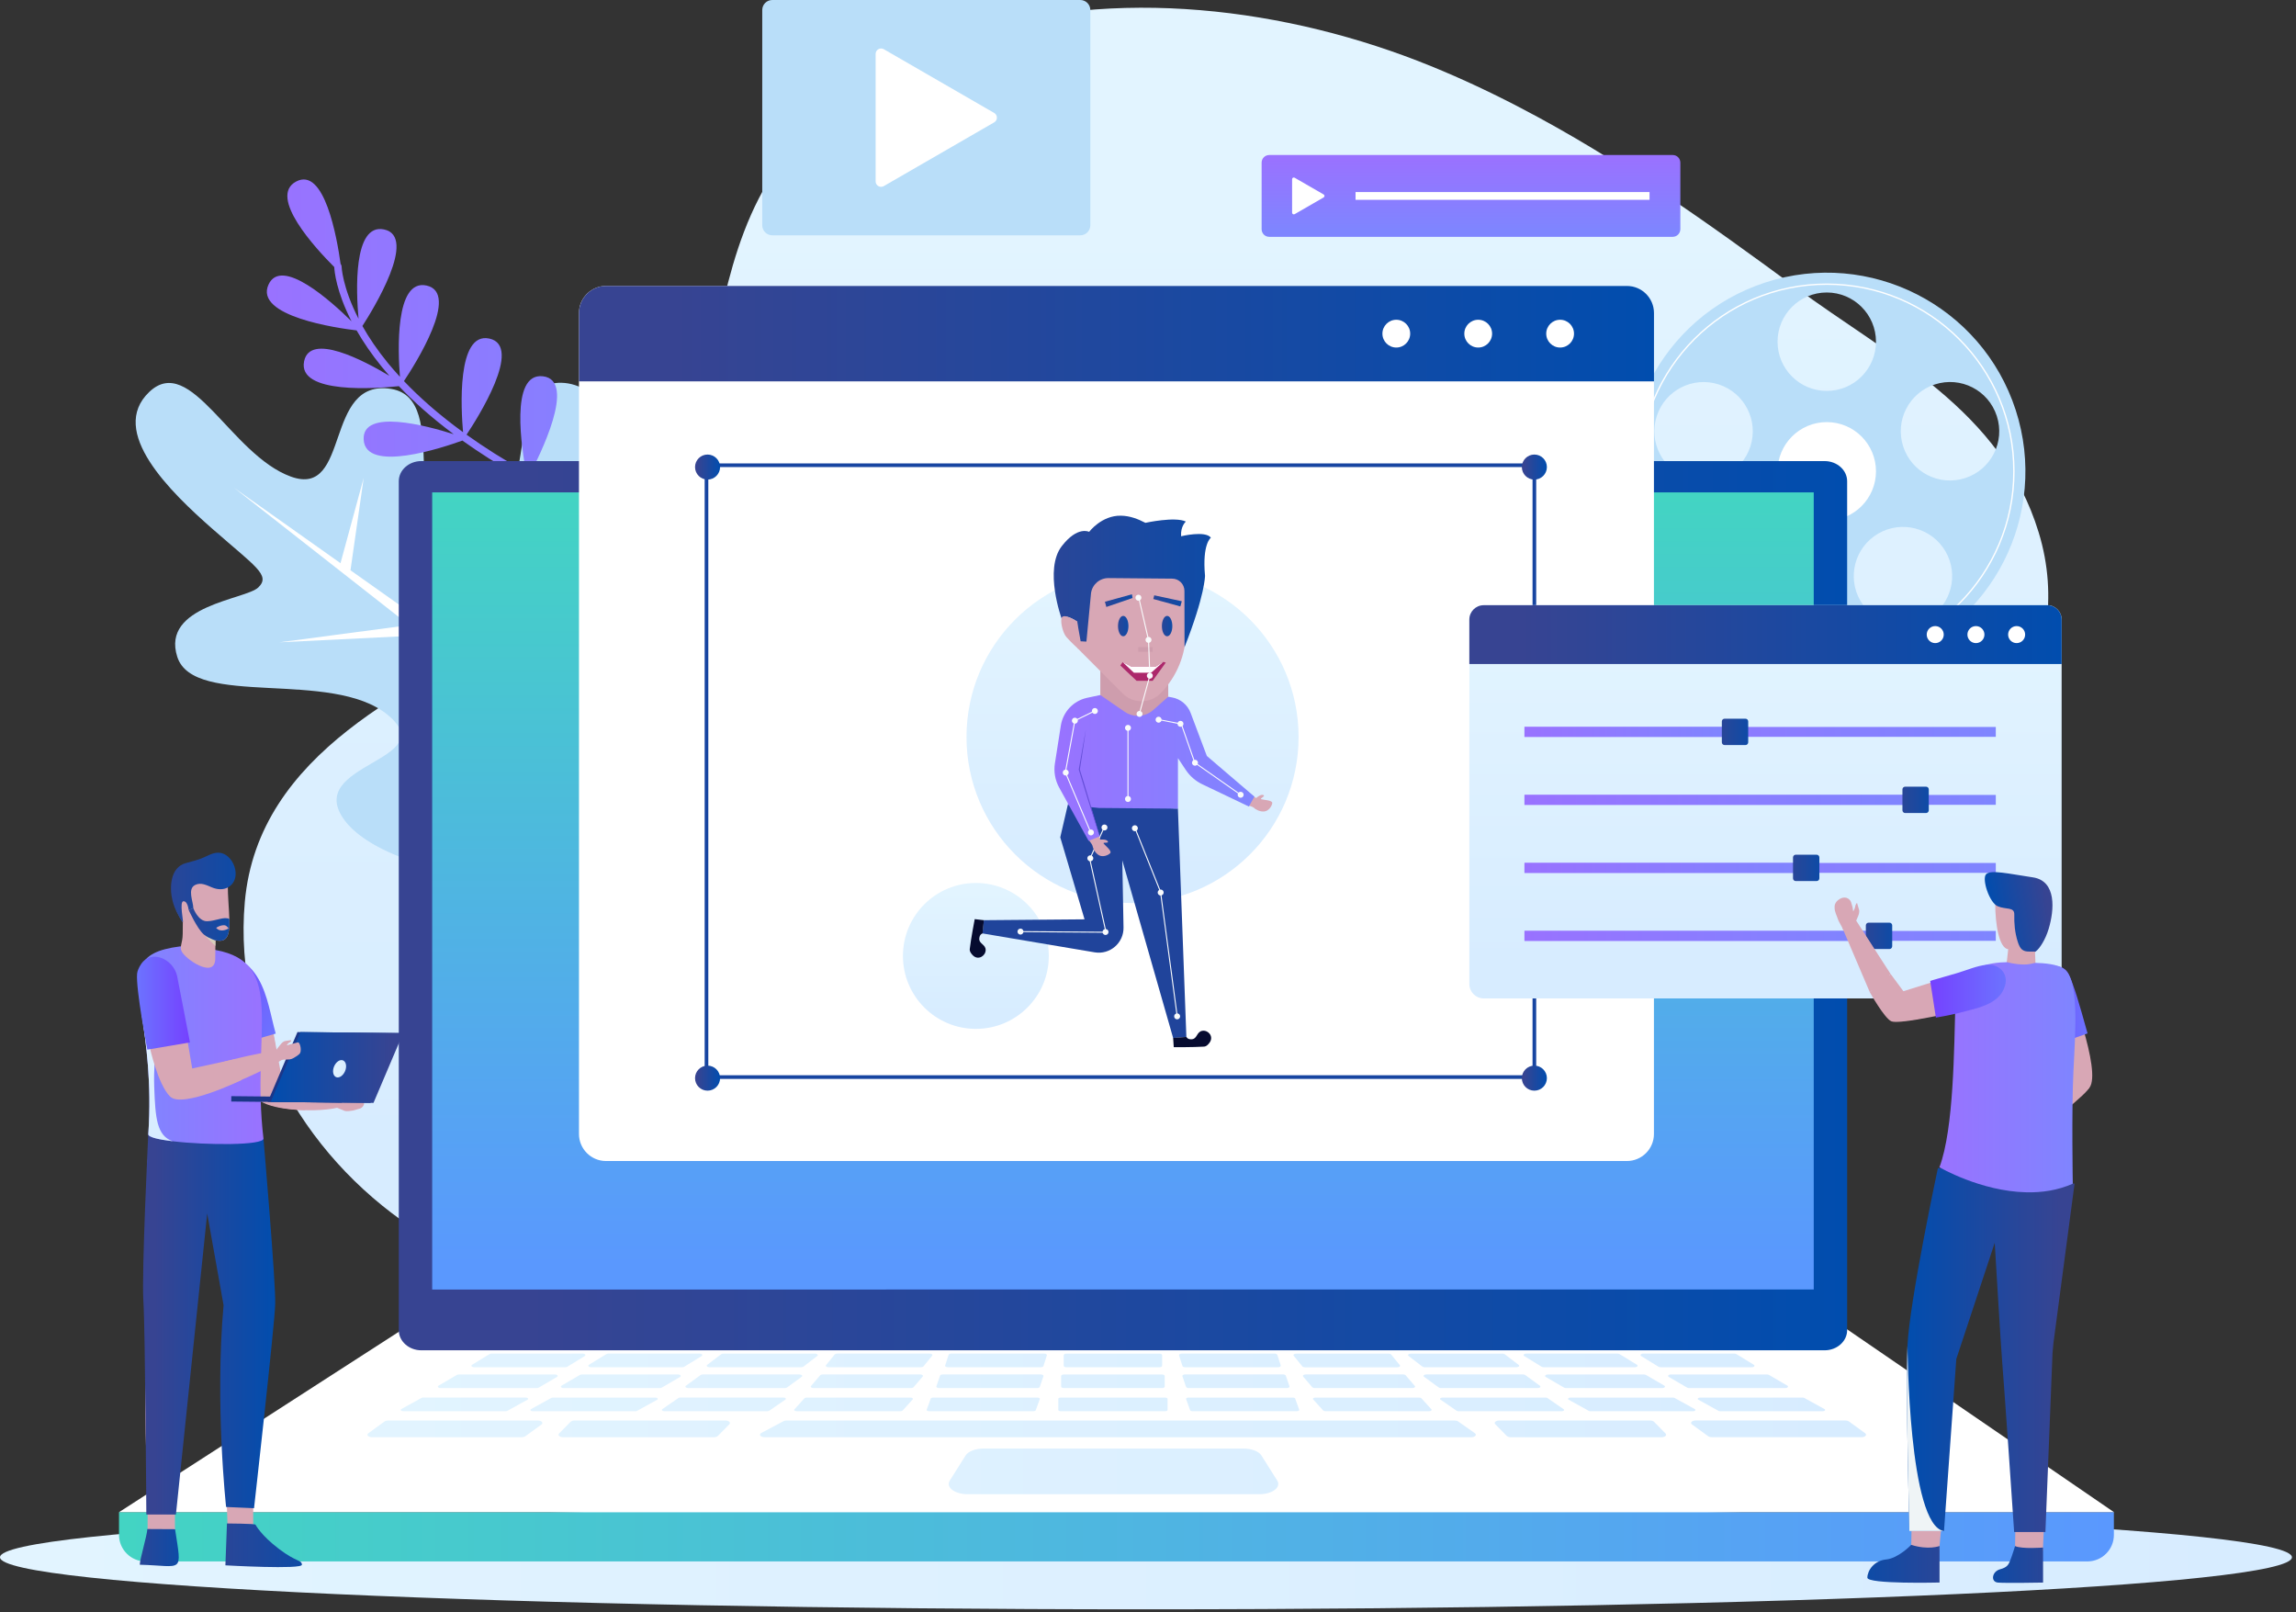 <svg width="453" height="318" viewBox="0 0 453 318" fill="none" xmlns="http://www.w3.org/2000/svg">
<rect x="0" y="0" width="453" height="318" fill="#333333" stroke="none"/>
<path d="M373.15 169.66C348.89 189.01 319.88 201.58 291.49 213.53C257.14 228 221.3 238.76 184.9 246.64C179.45 247.82 173.86 249.04 168.19 250.19C140.49 255.77 110.86 259.31 85.74 244.93C84.98 244.49 84.21 244.03 83.46 243.57C61.08 229.64 45.93 204.68 48.3 177.94C50.92 148.42 81.27 135.46 104.07 123.04C118.65 115.08 130.7 102.59 136.05 86.7C142.22 68.4 142.13 49.3 153.47 32.85C162.21 20.15 175.94 11.49 190.43 6.78C219.9 -2.77 254.04 1.51 282.34 13.05C288.43 15.53 294.35 18.32 300.16 21.36C319.25 31.33 336.94 43.93 354.26 56.7C372.95 70.48 394.85 80.86 402.23 105.03C410.08 130.65 392.15 154.49 373.15 169.66Z" fill="url(#paint0_linear_6_670)"/>
<path d="M397.69 80.87C391 60.29 368.9 49.03 348.32 55.72C327.74 62.4 316.48 84.51 323.17 105.09C329.86 125.67 351.96 136.93 372.54 130.24C393.11 123.55 404.37 101.45 397.69 80.87ZM360.42 57.7C365.78 57.7 370.13 62.05 370.13 67.41C370.13 72.77 365.78 77.12 360.42 77.12C355.06 77.12 350.71 72.77 350.71 67.41C350.71 62.05 355.06 57.7 360.42 57.7ZM326.88 82.08C328.53 76.98 334.01 74.19 339.11 75.84C344.21 77.5 347 82.97 345.35 88.08C343.69 93.18 338.22 95.97 333.11 94.31C328.01 92.65 325.22 87.18 326.88 82.08ZM353.25 119.36C350.1 123.7 344.03 124.66 339.69 121.51C335.35 118.36 334.39 112.29 337.54 107.95C340.69 103.61 346.76 102.65 351.1 105.8C355.44 108.95 356.41 115.02 353.25 119.36ZM381.16 121.51C376.82 124.66 370.75 123.7 367.6 119.36C364.45 115.02 365.41 108.95 369.75 105.8C374.09 102.65 380.16 103.61 383.31 107.95C386.46 112.29 385.49 118.36 381.16 121.51ZM387.73 94.31C382.63 95.97 377.15 93.18 375.5 88.08C373.84 82.98 376.63 77.5 381.74 75.84C386.84 74.18 392.32 76.97 393.97 82.08C395.63 87.18 392.84 92.65 387.73 94.31Z" fill="#B9DEF9"/>
<path d="M360.42 105.7C367.445 105.7 373.14 100.005 373.14 92.98C373.14 85.955 367.445 80.26 360.42 80.26C353.395 80.26 347.7 85.955 347.7 92.98C347.7 100.005 353.395 105.7 360.42 105.7Z" fill="#B9DEF9"/>
<path d="M360.42 102.69C365.783 102.69 370.13 98.343 370.13 92.98C370.13 87.617 365.783 83.27 360.42 83.27C355.057 83.27 350.71 87.617 350.71 92.98C350.71 98.343 355.057 102.69 360.42 102.69Z" fill="white"/>
<path d="M360.42 129.9C380.81 129.9 397.34 113.37 397.34 92.98C397.34 72.59 380.81 56.06 360.42 56.06C340.03 56.06 323.5 72.59 323.5 92.98C323.5 113.37 340.03 129.9 360.42 129.9Z" stroke="white" stroke-width="0.268" stroke-miterlimit="10"/>
<path d="M34.98 129.59C38.26 139.77 65.47 131.91 76.51 141.04C87.54 150.17 59.59 150.56 68.02 161.87C72.87 168.37 89.05 174.26 105.47 172.12C124.88 169.6 138.6 151.68 136.76 132.19C134.87 112.15 125.66 75.87 110.76 75.51C98 75.2 108.68 103.98 90.74 104.73C77.7 105.28 89.37 78.75 77.21 76.73C63.77 74.5 69.28 98.32 57.41 94.03C45.54 89.74 37.63 69.53 29.45 77.32C21.27 85.11 33.59 97.03 42 104.41C50.41 111.79 53.45 113.47 50.97 115.88C48.51 118.29 31.7 119.41 34.98 129.59Z" fill="#B9DEF9"/>
<path d="M79.82 158.1L112.83 148.49L83.24 125.29L83.25 125.33L55.14 126.71L80.73 123.32L46.18 96.23L67.18 111.1L71.76 94.26L69.15 112.5L101.19 135.19L112.51 99.89L103.06 136.52L124.09 151.42L121.31 155.15L114.99 150.19L79.82 158.1Z" fill="white"/>
<path d="M69.36 63.39C66.33 57.48 65.98 53.45 65.95 52.68C62.25 48.99 52.86 38.81 58.41 35.82C64.01 32.8 66.49 46.92 67.2 52.06C67.31 52.18 67.38 52.34 67.39 52.52C67.39 52.58 67.54 56.66 70.74 62.88C70.26 57.56 69.64 44.01 75.75 45.26C82.52 46.64 73.52 61.19 71.5 64.31C72.76 66.55 74.41 69.02 76.57 71.66C77.28 72.52 78.06 73.42 78.91 74.34C78.51 69.4 77.88 54.95 84.16 56.33C90.82 57.8 81.92 71.84 79.7 75.18C82.67 78.3 86.48 81.71 91.36 85.26C90.97 80.83 90.06 65.38 96.55 66.79C103.29 68.26 94.14 82.62 92.05 85.75C95.44 88.18 99.34 90.66 103.81 93.16C102.98 88.84 100.49 73.47 107.11 74.23C113.97 75.02 106.29 90.25 104.53 93.56C108.06 95.5 111.94 97.45 116.2 99.38C115.24 95.49 111.71 79.61 118.49 80.05C125.49 80.5 118.24 96.6 116.8 99.65C120.67 101.38 124.83 103.09 129.35 104.77C128.37 100.81 124.89 85.04 131.65 85.48C138.6 85.93 131.5 101.8 129.99 105C132.93 106.08 136 107.15 139.22 108.19C139.56 108.3 139.76 108.64 139.71 108.98C139.7 109.02 139.7 109.06 139.68 109.1C139.56 109.48 139.15 109.69 138.77 109.56C135.54 108.51 132.47 107.44 129.53 106.36C127.45 108.73 115.62 121.75 112.02 115.68C108.57 109.86 124.63 106.76 128.75 106.07C124.16 104.36 119.93 102.62 116 100.85C113.03 104.16 102.34 115.37 98.96 109.65C95.76 104.25 109.37 101.19 114.63 100.23C110.78 98.46 107.24 96.68 104 94.89C100.63 96.73 85.93 104.3 84.64 97.57C83.47 91.47 96.97 93.11 102.38 93.99C98.17 91.61 94.48 89.23 91.23 86.91C87.5 88.26 72.02 93.47 71.75 86.66C71.51 80.58 84.11 83.94 89.52 85.66C85.06 82.33 81.51 79.13 78.7 76.18C74.5 76.62 58.66 77.87 60 71.27C61.16 65.56 71.69 71.06 76.83 74.14C76.31 73.55 75.82 72.97 75.36 72.41C73.25 69.82 71.63 67.4 70.36 65.18C66.65 64.74 50.11 62.4 52.98 56.14C55.52 50.57 65.38 59.46 69.36 63.39Z" fill="url(#paint1_linear_6_670)"/>
<path d="M226.1 317.48C350.972 317.48 452.2 312.882 452.2 307.21C452.2 301.538 350.972 296.94 226.1 296.94C101.228 296.94 0 301.538 0 307.21C0 312.882 101.228 317.48 226.1 317.48Z" fill="url(#paint2_linear_6_670)"/>
<path d="M411.83 308.03H28.72C25.83 308.03 23.48 305.68 23.48 302.79V298.3H417.07V302.79C417.07 305.69 414.72 308.03 411.83 308.03Z" fill="url(#paint3_linear_6_670)"/>
<path d="M417.07 298.3H23.5L80.36 261.65H363.57L417.07 298.3Z" fill="white"/>
<path d="M233.29 271.49L234.01 273.59C234.06 273.73 234.28 273.83 234.54 273.83H253.88C254.22 273.83 254.48 273.66 254.41 273.48L253.69 271.38C253.64 271.24 253.42 271.14 253.16 271.14H233.82C233.48 271.14 233.23 271.31 233.29 271.49ZM234.02 276.01L234.81 278.19C234.85 278.31 235.04 278.39 235.27 278.39H255.87C256.16 278.39 256.38 278.24 256.33 278.09L255.54 275.91C255.5 275.79 255.31 275.71 255.08 275.71H234.48C234.18 275.71 233.96 275.85 234.02 276.01ZM185.28 273.83H204.62C204.88 273.83 205.11 273.73 205.15 273.59L205.87 271.49C205.93 271.31 205.68 271.14 205.34 271.14H186C185.74 271.14 185.51 271.24 185.47 271.38L184.75 273.48C184.68 273.66 184.94 273.83 185.28 273.83ZM233.83 269.72H252.16C252.5 269.72 252.75 269.55 252.69 269.37L252.01 267.27C251.96 267.13 251.74 267.03 251.48 267.03H233.15C232.81 267.03 232.56 267.2 232.62 267.38L233.3 269.48C233.34 269.62 233.56 269.72 233.83 269.72ZM210.41 269.72H228.75C229.05 269.72 229.29 269.59 229.29 269.43V267.33C229.29 267.17 229.05 267.04 228.75 267.04H210.41C210.11 267.04 209.87 267.17 209.87 267.33V269.43C209.87 269.59 210.11 269.72 210.41 269.72ZM257.11 271.56L258.91 273.66C259 273.76 259.19 273.83 259.4 273.83H278.65C279.05 273.83 279.31 273.61 279.14 273.41L277.34 271.31C277.25 271.21 277.06 271.14 276.85 271.14H257.6C257.21 271.14 256.94 271.37 257.11 271.56ZM187.01 269.72H205.34C205.6 269.72 205.83 269.62 205.87 269.48L206.55 267.38C206.61 267.2 206.35 267.03 206.02 267.03H187.69C187.43 267.03 187.2 267.13 187.16 267.27L186.48 269.37C186.42 269.56 186.67 269.72 187.01 269.72ZM209.27 278.39H229.89C230.15 278.39 230.36 278.28 230.36 278.14V275.96C230.36 275.82 230.15 275.71 229.89 275.71H209.27C209.01 275.71 208.8 275.82 208.8 275.96V278.14C208.8 278.28 209.01 278.39 209.27 278.39ZM209.9 273.83H229.26C229.56 273.83 229.8 273.7 229.8 273.54V271.44C229.8 271.28 229.56 271.15 229.26 271.15H209.9C209.6 271.15 209.36 271.28 209.36 271.44V273.54C209.36 273.7 209.6 273.83 209.9 273.83ZM256.95 269.55C257.04 269.66 257.23 269.73 257.45 269.73H275.69C276.08 269.73 276.34 269.51 276.19 269.32L274.48 267.22C274.39 267.11 274.2 267.04 273.98 267.04H255.74C255.35 267.04 255.09 267.26 255.24 267.45L256.95 269.55ZM329.27 271.64L332.87 273.74C332.97 273.8 333.12 273.83 333.27 273.83H352.23C352.7 273.83 352.95 273.52 352.63 273.34L349.03 271.24C348.93 271.18 348.78 271.15 348.63 271.15H329.67C329.19 271.14 328.94 271.45 329.27 271.64ZM308.99 273.83H327.95C328.42 273.83 328.67 273.52 328.35 273.34L324.75 271.24C324.65 271.18 324.5 271.15 324.35 271.15H305.39C304.92 271.15 304.67 271.46 304.99 271.64L308.59 273.74C308.7 273.8 308.84 273.83 308.99 273.83ZM335.1 276.14L339.05 278.32C339.14 278.37 339.26 278.4 339.38 278.4H359.63C360.04 278.4 360.25 278.13 359.96 277.97L356.01 275.79C355.92 275.74 355.8 275.71 355.68 275.71H335.43C335.02 275.71 334.81 275.98 335.1 276.14ZM304.96 275.71H284.59C284.2 275.71 283.98 275.95 284.22 276.12L287.38 278.3C287.47 278.36 287.6 278.4 287.75 278.4H308.12C308.51 278.4 308.73 278.16 308.49 277.99L305.33 275.81C305.23 275.74 305.1 275.71 304.96 275.71ZM280.65 269.6C280.75 269.68 280.92 269.72 281.09 269.72H299.19C299.63 269.72 299.89 269.45 299.63 269.26L296.89 267.16C296.79 267.08 296.62 267.04 296.45 267.04H278.35C277.91 267.04 277.65 267.31 277.91 267.5L280.65 269.6ZM304.16 269.62C304.26 269.68 304.41 269.72 304.57 269.72H322.55C323.02 269.72 323.27 269.42 322.96 269.23L319.54 267.13C319.44 267.07 319.29 267.03 319.13 267.03H301.15C300.68 267.03 300.43 267.33 300.74 267.52L304.16 269.62ZM313.46 278.32C313.55 278.37 313.67 278.4 313.79 278.4H334.04C334.45 278.4 334.66 278.13 334.37 277.97L330.42 275.79C330.33 275.74 330.21 275.71 330.09 275.71H309.84C309.43 275.71 309.22 275.98 309.51 276.14L313.46 278.32ZM280.98 271.61L283.86 273.71C283.96 273.78 284.12 273.83 284.29 273.83H303.38C303.83 273.83 304.08 273.55 303.81 273.36L300.93 271.26C300.83 271.19 300.67 271.14 300.5 271.14H281.41C280.97 271.14 280.71 271.42 280.98 271.61ZM327.22 269.62C327.32 269.68 327.47 269.72 327.63 269.72H345.61C346.08 269.72 346.33 269.42 346.02 269.23L342.6 267.13C342.5 267.07 342.35 267.03 342.19 267.03H324.21C323.74 267.03 323.49 267.33 323.8 267.52L327.22 269.62ZM280.03 275.71H259.51C259.16 275.71 258.94 275.91 259.09 276.07L261.06 278.25C261.14 278.34 261.3 278.39 261.48 278.39H282C282.35 278.39 282.57 278.19 282.42 278.03L280.45 275.85C280.37 275.76 280.21 275.71 280.03 275.71ZM93.55 269.72H111.53C111.69 269.72 111.83 269.68 111.94 269.62L115.36 267.52C115.67 267.33 115.42 267.03 114.95 267.03H96.98C96.82 267.03 96.68 267.07 96.57 267.13L93.15 269.23C92.84 269.42 93.09 269.72 93.55 269.72ZM106.1 280.23H76.59C76.3 280.23 76.03 280.3 75.86 280.43L72.68 282.74C72.23 283.07 72.66 283.53 73.41 283.53H102.92C103.21 283.53 103.48 283.46 103.65 283.33L106.83 281.02C107.29 280.7 106.86 280.23 106.1 280.23ZM79.54 278.39H99.79C99.92 278.39 100.03 278.36 100.12 278.31L104.07 276.13C104.36 275.97 104.15 275.7 103.74 275.7H83.48C83.35 275.7 83.24 275.73 83.15 275.78L79.2 277.96C78.91 278.12 79.12 278.39 79.54 278.39ZM86.93 273.83H105.89C106.04 273.83 106.18 273.8 106.29 273.74L109.89 271.64C110.21 271.45 109.97 271.15 109.49 271.15H90.54C90.39 271.15 90.25 271.18 90.14 271.24L86.54 273.34C86.21 273.52 86.46 273.83 86.93 273.83ZM143.1 280.23H113.38C113.04 280.23 112.73 280.33 112.57 280.49L110.3 282.8C109.98 283.13 110.42 283.53 111.11 283.53H140.83C141.17 283.53 141.48 283.43 141.64 283.27L143.91 280.96C144.23 280.63 143.79 280.23 143.1 280.23ZM182.84 278.09C182.78 278.25 183 278.39 183.3 278.39H203.9C204.12 278.39 204.31 278.3 204.36 278.19L205.15 276.01C205.21 275.85 204.99 275.71 204.69 275.71H184.09C183.87 275.71 183.68 275.8 183.63 275.91L182.84 278.09ZM248.88 287.13C248.36 286.31 246.94 285.76 245.34 285.76H194.05C192.45 285.76 191.03 286.31 190.51 287.13L187.39 292.08C186.56 293.4 188.36 294.77 190.93 294.77H248.46C251.03 294.77 252.83 293.4 252 292.08L248.88 287.13ZM326.35 280.49C326.19 280.33 325.88 280.23 325.54 280.23H295.82C295.13 280.23 294.69 280.63 295.01 280.96L297.28 283.27C297.44 283.43 297.75 283.53 298.09 283.53H327.81C328.5 283.53 328.94 283.13 328.62 282.8L326.35 280.49ZM290.99 282.73L287.7 280.42C287.53 280.3 287.26 280.23 286.98 280.23H155.21C154.97 280.23 154.74 280.28 154.57 280.37L150.22 282.68C149.63 282.99 150.04 283.53 150.86 283.53H290.27C291.03 283.53 291.46 283.05 290.99 282.73ZM367.98 282.73L364.8 280.42C364.63 280.29 364.36 280.22 364.07 280.22H334.56C333.81 280.22 333.38 280.69 333.83 281.01L337.01 283.32C337.18 283.45 337.45 283.52 337.74 283.52H367.25C368 283.53 368.44 283.06 367.98 282.73ZM139.97 269.72H158.07C158.25 269.72 158.41 269.67 158.51 269.6L161.25 267.5C161.5 267.31 161.25 267.04 160.81 267.04H142.71C142.53 267.04 142.37 267.09 142.27 267.16L139.53 269.26C139.27 269.45 139.53 269.72 139.97 269.72ZM159.13 275.71C158.95 275.71 158.79 275.76 158.71 275.85L156.74 278.03C156.59 278.2 156.81 278.39 157.16 278.39H177.68C177.86 278.39 178.02 278.34 178.1 278.25L180.07 276.07C180.22 275.9 180 275.71 179.65 275.71H159.13ZM160.51 273.83H179.76C179.97 273.83 180.16 273.76 180.25 273.66L182.05 271.56C182.22 271.36 181.95 271.14 181.56 271.14H162.31C162.1 271.14 161.91 271.21 161.82 271.31L160.02 273.41C159.85 273.61 160.11 273.83 160.51 273.83ZM163.47 269.72H181.71C181.92 269.72 182.12 269.65 182.21 269.54L183.92 267.44C184.08 267.25 183.82 267.03 183.42 267.03H165.18C164.97 267.03 164.77 267.1 164.68 267.21L162.97 269.31C162.82 269.5 163.08 269.72 163.47 269.72ZM116.62 269.72H134.6C134.76 269.72 134.9 269.68 135.01 269.62L138.43 267.52C138.74 267.33 138.49 267.03 138.02 267.03H120.04C119.88 267.03 119.74 267.07 119.63 267.13L116.21 269.23C115.9 269.42 116.15 269.72 116.62 269.72ZM109.07 275.71C108.94 275.71 108.83 275.74 108.74 275.79L104.79 277.97C104.5 278.13 104.71 278.4 105.12 278.4H125.37C125.5 278.4 125.61 278.37 125.7 278.32L129.65 276.14C129.94 275.98 129.73 275.71 129.32 275.71H109.07ZM135.34 273.36C135.07 273.55 135.33 273.83 135.77 273.83H154.86C155.03 273.83 155.19 273.79 155.29 273.71L158.17 271.61C158.44 271.42 158.18 271.14 157.74 271.14H138.65C138.48 271.14 138.32 271.18 138.22 271.26L135.34 273.36ZM131.05 278.39H151.42C151.56 278.39 151.7 278.35 151.79 278.29L154.95 276.11C155.19 275.94 154.97 275.7 154.58 275.7H134.21C134.07 275.7 133.93 275.74 133.84 275.8L130.68 277.98C130.44 278.15 130.66 278.39 131.05 278.39ZM130.57 273.74L134.17 271.64C134.49 271.45 134.25 271.15 133.77 271.15H114.81C114.66 271.15 114.52 271.18 114.41 271.24L110.81 273.34C110.49 273.53 110.73 273.83 111.21 273.83H130.17C130.32 273.83 130.46 273.8 130.57 273.74Z" fill="url(#paint4_linear_6_670)"/>
<path d="M364.44 94.93V262.41C364.44 264.6 362.44 266.38 359.99 266.38H83.13C80.68 266.38 78.68 264.6 78.68 262.41V94.93C78.68 92.74 80.68 90.96 83.13 90.96H359.99C362.45 90.96 364.44 92.74 364.44 94.93Z" fill="url(#paint5_linear_6_670)"/>
<path d="M357.85 254.38L85.28 254.39C85.28 254.39 85.27 254.39 85.27 254.38V97.14H357.85V254.38Z" fill="url(#paint6_linear_6_670)"/>
<path d="M330.03 46.72H250.42C249.59 46.72 248.92 46.05 248.92 45.22V32.08C248.92 31.25 249.59 30.58 250.42 30.58H330.03C330.86 30.58 331.53 31.25 331.53 32.08V45.22C331.52 46.05 330.85 46.72 330.03 46.72Z" fill="url(#paint7_linear_6_670)"/>
<path d="M325.45 37.89H267.45V39.42H325.45V37.89Z" fill="white"/>
<path d="M261.15 38.36L255.43 35.06C255.21 34.93 254.93 35.09 254.93 35.35V41.96C254.93 42.21 255.21 42.37 255.43 42.25L261.15 38.95C261.38 38.81 261.38 38.49 261.15 38.36Z" fill="white"/>
<path d="M320.98 229.04H119.57C116.62 229.04 114.23 226.65 114.23 223.7V61.75C114.23 58.8 116.62 56.41 119.57 56.41H320.98C323.93 56.41 326.32 58.8 326.32 61.75V223.71C326.32 226.65 323.93 229.04 320.98 229.04Z" fill="white"/>
<path d="M223.45 178.15C241.543 178.15 256.21 163.483 256.21 145.39C256.21 127.297 241.543 112.63 223.45 112.63C205.357 112.63 190.69 127.297 190.69 145.39C190.69 163.483 205.357 178.15 223.45 178.15Z" fill="url(#paint8_linear_6_670)"/>
<path d="M192.54 202.97C200.487 202.97 206.93 196.527 206.93 188.58C206.93 180.633 200.487 174.19 192.54 174.19C184.593 174.19 178.15 180.633 178.15 188.58C178.15 196.527 184.593 202.97 192.54 202.97Z" fill="url(#paint9_linear_6_670)"/>
<path d="M326.32 75.24H114.24V61.75C114.24 58.8 116.63 56.41 119.58 56.41H320.99C323.94 56.41 326.33 58.8 326.33 61.75V75.24H326.32Z" fill="url(#paint10_linear_6_670)"/>
<path d="M302.73 91.78H139.39V212.48H302.73V91.78Z" stroke="#1745A1" stroke-width="0.72" stroke-miterlimit="10"/>
<path d="M302.73 94.61C304.094 94.61 305.2 93.504 305.2 92.14C305.2 90.776 304.094 89.67 302.73 89.67C301.366 89.67 300.26 90.776 300.26 92.14C300.26 93.504 301.366 94.61 302.73 94.61Z" fill="url(#paint11_linear_6_670)"/>
<path d="M139.6 94.61C140.964 94.61 142.07 93.504 142.07 92.14C142.07 90.776 140.964 89.67 139.6 89.67C138.236 89.67 137.13 90.776 137.13 92.14C137.13 93.504 138.236 94.61 139.6 94.61Z" fill="url(#paint12_linear_6_670)"/>
<path d="M302.73 215.16C304.094 215.16 305.2 214.054 305.2 212.69C305.2 211.326 304.094 210.22 302.73 210.22C301.366 210.22 300.26 211.326 300.26 212.69C300.26 214.054 301.366 215.16 302.73 215.16Z" fill="url(#paint13_linear_6_670)"/>
<path d="M139.6 215.16C140.964 215.16 142.07 214.054 142.07 212.69C142.07 211.326 140.964 210.22 139.6 210.22C138.236 210.22 137.13 211.326 137.13 212.69C137.13 214.054 138.236 215.16 139.6 215.16Z" fill="url(#paint14_linear_6_670)"/>
<path d="M210.68 158.75L209.19 165.18L213.98 181.36L194.11 181.53L193.84 184.14L215.97 187.87C218.99 188.38 221.73 186.02 221.67 182.96L221.34 164.87L221.41 169.66L231.46 204.77L234.07 204.56L232.4 159.51" fill="#20449B"/>
<path d="M217.95 163.01L215.01 169.47L218.21 183.91L201.34 183.78" stroke="#F9FBFC" stroke-width="0.201" stroke-miterlimit="10"/>
<path d="M217.91 163.83C218.236 163.83 218.5 163.566 218.5 163.24C218.5 162.914 218.236 162.65 217.91 162.65C217.584 162.65 217.32 162.914 217.32 163.24C217.32 163.566 217.584 163.83 217.91 163.83Z" fill="#F9FBFC"/>
<path d="M215.12 169.91C215.446 169.91 215.71 169.646 215.71 169.32C215.71 168.994 215.446 168.73 215.12 168.73C214.794 168.73 214.53 168.994 214.53 169.32C214.53 169.646 214.794 169.91 215.12 169.91Z" fill="#F9FBFC"/>
<path d="M218.12 184.45C218.446 184.45 218.71 184.186 218.71 183.86C218.71 183.534 218.446 183.27 218.12 183.27C217.794 183.27 217.53 183.534 217.53 183.86C217.53 184.186 217.794 184.45 218.12 184.45Z" fill="#F9FBFC"/>
<path d="M201.34 184.37C201.666 184.37 201.93 184.106 201.93 183.78C201.93 183.454 201.666 183.19 201.34 183.19C201.014 183.19 200.75 183.454 200.75 183.78C200.75 184.106 201.014 184.37 201.34 184.37Z" fill="#F9FBFC"/>
<path d="M246.87 156.74L247.84 157.44C247.84 157.44 248.72 156.61 249.25 156.84C249.78 157.07 248.44 157.53 248.87 157.67C249.3 157.81 251.09 157.86 251.02 158.43C250.95 159 250.34 159.98 249.45 160.08C248.55 160.18 247.68 159.65 247.39 159.36C247.1 159.07 245.93 158.81 245.93 158.81" fill="#D8A7B5"/>
<path d="M216.7 164.5L217.07 165.63C217.07 165.63 218.27 165.48 218.56 165.97C218.85 166.46 217.5 166.06 217.76 166.42C218.02 166.78 219.44 167.88 219.05 168.3C218.66 168.72 217.59 169.16 216.81 168.71C216.03 168.26 215.63 167.32 215.57 166.92C215.5 166.51 214.72 165.62 214.72 165.62" fill="#D8A7B5"/>
<path d="M238.11 149.13L234.91 140.64C234.31 139.04 232.91 137.88 231.23 137.58L230.49 137.45L217.09 137.11L214.49 137.66C211.79 138.24 209.73 140.42 209.3 143.15L208.13 150.62C207.88 152.24 208.17 153.9 208.96 155.34L210.68 158.45L210.69 158.76L210.86 158.78L214.78 165.88L216.98 164.99L215.22 159.23L216.81 159.39L232.41 159.53V149.56L233.95 151.88C234.76 153.1 235.89 154.09 237.22 154.72L246.41 159.11L247.49 157.15L238.11 149.13Z" fill="url(#paint15_linear_6_670)"/>
<path d="M217.08 137.1L221.89 140.41C222.65 140.94 223.56 141.22 224.49 141.22C225.61 141.22 226.69 140.81 227.53 140.07L230.49 137.44V134.21L217.09 131.46V137.1H217.08Z" fill="#CE9DAD"/>
<path d="M211.27 113.55L212.61 127.89L221.48 136.79C222.47 137.78 223.81 138.34 225.22 138.34C226.63 138.34 227.99 137.77 228.98 136.77C232.19 133.51 233.99 129.11 233.99 124.53V114.01L211.27 113.55Z" fill="#D8A7B5"/>
<path d="M209.45 122.01C209.45 122.01 205.94 112.34 209.48 107.75C212.61 103.69 214.89 104.92 214.89 104.92C214.89 104.92 217.33 101.67 221.13 101.73C223.01 101.76 224.57 102.41 225.99 103.14C225.99 103.14 231.84 101.86 233.97 102.89C233.97 102.89 232.89 103.8 233.03 105.79C233.03 105.79 237.81 104.62 238.91 106.07C238.91 106.07 237.17 107.26 237.75 113.58C237.75 113.58 237.77 117.36 233.71 127.67L233.69 116.57C233.69 115.24 232.61 114.16 231.28 114.15L218.71 114.04C216.98 114.03 215.51 115.29 215.26 117L214.35 126.57L213.21 126.51L212.52 122.64C212.54 122.63 210.2 120.95 209.45 122.01Z" fill="url(#paint16_linear_6_670)"/>
<path d="M221.61 125.52C222.179 125.52 222.64 124.62 222.64 123.51C222.64 122.4 222.179 121.5 221.61 121.5C221.041 121.5 220.58 122.4 220.58 123.51C220.58 124.62 221.041 125.52 221.61 125.52Z" fill="url(#paint17_linear_6_670)"/>
<path d="M230.27 125.52C230.839 125.52 231.3 124.62 231.3 123.51C231.3 122.4 230.839 121.5 230.27 121.5C229.701 121.5 229.24 122.4 229.24 123.51C229.24 124.62 229.701 125.52 230.27 125.52Z" fill="url(#paint18_linear_6_670)"/>
<path d="M232.88 119.63L227.55 118.17L227.73 117.44L233.17 118.61L232.88 119.63Z" fill="url(#paint19_linear_6_670)"/>
<path d="M218.28 119.74L223.45 117.97L223.33 117.24L218 118.71L218.28 119.74Z" fill="url(#paint20_linear_6_670)"/>
<path d="M227.41 127.65H224.58V128.58H227.41V127.65Z" fill="#CE9DAD"/>
<path d="M221.5 130.62L223.22 131.52H228.01L229.51 130.58L230.01 130.71L227.42 134.3H224.24L221.04 131.28L221.5 130.62Z" fill="#AC286B"/>
<path d="M221.5 130.62L223.72 132.71H227.12L229.51 130.58L228.01 131.52H223.22L221.5 130.62Z" fill="#FEFCFD"/>
<path d="M212.56 122.61C212.56 122.61 210.21 121.09 209.57 121.71C209.08 122.18 209.61 124.75 210.38 125.65C211.15 126.55 212.73 128 212.73 128" fill="#D8A7B5"/>
<path d="M216.97 164.97C216.97 164.97 216.86 164.65 216.67 164.08C216.49 163.51 216.22 162.69 215.91 161.73C215.6 160.75 215.24 159.61 214.85 158.4C214.47 157.17 214.07 155.87 213.67 154.57C213.39 153.64 213.11 152.72 212.85 151.85L212.84 151.83V151.81C212.91 151.4 212.97 151.03 213.04 150.66C213.26 149.4 213.47 148.22 213.64 147.21C213.82 146.21 213.97 145.36 214.08 144.78C214.19 144.19 214.25 143.86 214.25 143.86C214.25 143.86 214.2 144.2 214.12 144.79C214.03 145.38 213.91 146.23 213.76 147.24C213.61 148.25 213.42 149.44 213.23 150.7C213.17 151.07 213.11 151.44 213.05 151.85V151.8C213.32 152.67 213.6 153.59 213.89 154.52C214.28 155.83 214.68 157.13 215.05 158.36C215.41 159.58 215.75 160.73 216.04 161.72C216.32 162.7 216.56 163.53 216.72 164.1C216.88 164.64 216.97 164.97 216.97 164.97Z" fill="#654ED8"/>
<path d="M231.46 204.76L231.58 206.58C231.58 206.58 235.42 206.61 237.57 206.47C238.1 206.44 238.55 205.85 238.72 205.58C239.47 204.4 238.35 203.17 237.22 203.35C236.09 203.52 236.25 204.9 235.17 205.02C234.31 205.11 234.08 204.56 234.08 204.56" fill="#060B2F"/>
<path d="M194.12 181.53L192.31 181.32C192.31 181.32 191.58 185.1 191.33 187.23C191.27 187.76 191.77 188.31 192 188.52C193.02 189.47 194.43 188.6 194.47 187.45C194.51 186.3 193.12 186.21 193.21 185.13C193.28 184.26 193.86 184.14 193.86 184.14" fill="#060B2F"/>
<path d="M223.96 163.42L228.97 175.93L232.24 200.34" stroke="#F9FBFC" stroke-width="0.201" stroke-miterlimit="10"/>
<path d="M223.91 163.98C224.236 163.98 224.5 163.716 224.5 163.39C224.5 163.064 224.236 162.8 223.91 162.8C223.584 162.8 223.32 163.064 223.32 163.39C223.32 163.716 223.584 163.98 223.91 163.98Z" fill="#F9FBFC"/>
<path d="M229 176.66C229.326 176.66 229.59 176.396 229.59 176.07C229.59 175.744 229.326 175.48 229 175.48C228.674 175.48 228.41 175.744 228.41 176.07C228.41 176.396 228.674 176.66 229 176.66Z" fill="#F9FBFC"/>
<path d="M232.25 201.09C232.576 201.09 232.84 200.826 232.84 200.5C232.84 200.174 232.576 199.91 232.25 199.91C231.924 199.91 231.66 200.174 231.66 200.5C231.66 200.826 231.924 201.09 232.25 201.09Z" fill="#F9FBFC"/>
<path d="M224.61 117.61L226.6 126.23L226.86 133.3L224.75 141.01" stroke="#F9FBFC" stroke-width="0.201" stroke-miterlimit="10"/>
<path d="M229.05 142.04L233.07 142.83L235.73 150.45L244.67 156.71" stroke="#F9FBFC" stroke-width="0.201" stroke-miterlimit="10"/>
<path d="M215.71 140.38L212.07 142.17L210.2 152.36L215.17 164.13" stroke="#F9FBFC" stroke-width="0.201" stroke-miterlimit="10"/>
<path d="M222.55 143.95V157.66" stroke="#F9FBFC" stroke-width="0.201" stroke-miterlimit="10"/>
<path d="M224.61 118.5C224.936 118.5 225.2 118.236 225.2 117.91C225.2 117.584 224.936 117.32 224.61 117.32C224.284 117.32 224.02 117.584 224.02 117.91C224.02 118.236 224.284 118.5 224.61 118.5Z" fill="#F9FBFC"/>
<path d="M226.6 126.82C226.926 126.82 227.19 126.556 227.19 126.23C227.19 125.904 226.926 125.64 226.6 125.64C226.274 125.64 226.01 125.904 226.01 126.23C226.01 126.556 226.274 126.82 226.6 126.82Z" fill="#F9FBFC"/>
<path d="M226.86 133.89C227.186 133.89 227.45 133.626 227.45 133.3C227.45 132.974 227.186 132.71 226.86 132.71C226.534 132.71 226.27 132.974 226.27 133.3C226.27 133.626 226.534 133.89 226.86 133.89Z" fill="#F9FBFC"/>
<path d="M224.83 141.43C225.156 141.43 225.42 141.166 225.42 140.84C225.42 140.514 225.156 140.25 224.83 140.25C224.504 140.25 224.24 140.514 224.24 140.84C224.24 141.166 224.504 141.43 224.83 141.43Z" fill="#F9FBFC"/>
<path d="M212.07 142.76C212.396 142.76 212.66 142.496 212.66 142.17C212.66 141.844 212.396 141.58 212.07 141.58C211.744 141.58 211.48 141.844 211.48 142.17C211.48 142.496 211.744 142.76 212.07 142.76Z" fill="#F9FBFC"/>
<path d="M210.27 153C210.596 153 210.86 152.736 210.86 152.41C210.86 152.084 210.596 151.82 210.27 151.82C209.944 151.82 209.68 152.084 209.68 152.41C209.68 152.736 209.944 153 210.27 153Z" fill="#F9FBFC"/>
<path d="M215.24 164.81C215.566 164.81 215.83 164.546 215.83 164.22C215.83 163.894 215.566 163.63 215.24 163.63C214.914 163.63 214.65 163.894 214.65 164.22C214.65 164.546 214.914 164.81 215.24 164.81Z" fill="#F9FBFC"/>
<path d="M216.02 140.85C216.346 140.85 216.61 140.586 216.61 140.26C216.61 139.934 216.346 139.67 216.02 139.67C215.694 139.67 215.43 139.934 215.43 140.26C215.43 140.586 215.694 140.85 216.02 140.85Z" fill="#F9FBFC"/>
<path d="M222.55 158.21C222.876 158.21 223.14 157.946 223.14 157.62C223.14 157.294 222.876 157.03 222.55 157.03C222.224 157.03 221.96 157.294 221.96 157.62C221.96 157.946 222.224 158.21 222.55 158.21Z" fill="#F9FBFC"/>
<path d="M222.55 144.18C222.876 144.18 223.14 143.916 223.14 143.59C223.14 143.264 222.876 143 222.55 143C222.224 143 221.96 143.264 221.96 143.59C221.96 143.916 222.224 144.18 222.55 144.18Z" fill="#F9FBFC"/>
<path d="M228.59 142.57C228.916 142.57 229.18 142.306 229.18 141.98C229.18 141.654 228.916 141.39 228.59 141.39C228.264 141.39 228 141.654 228 141.98C228 142.306 228.264 142.57 228.59 142.57Z" fill="#F9FBFC"/>
<path d="M232.91 143.38C233.236 143.38 233.5 143.116 233.5 142.79C233.5 142.464 233.236 142.2 232.91 142.2C232.584 142.2 232.32 142.464 232.32 142.79C232.32 143.116 232.584 143.38 232.91 143.38Z" fill="#F9FBFC"/>
<path d="M235.77 151.06C236.096 151.06 236.36 150.796 236.36 150.47C236.36 150.144 236.096 149.88 235.77 149.88C235.444 149.88 235.18 150.144 235.18 150.47C235.18 150.796 235.444 151.06 235.77 151.06Z" fill="#F9FBFC"/>
<path d="M244.78 157.38C245.106 157.38 245.37 157.116 245.37 156.79C245.37 156.464 245.106 156.2 244.78 156.2C244.454 156.2 244.19 156.464 244.19 156.79C244.19 157.116 244.454 157.38 244.78 157.38Z" fill="#F9FBFC"/>
<path d="M275.49 68.56C277.003 68.56 278.23 67.333 278.23 65.82C278.23 64.307 277.003 63.08 275.49 63.08C273.977 63.08 272.75 64.307 272.75 65.82C272.75 67.333 273.977 68.56 275.49 68.56Z" fill="white"/>
<path d="M291.65 68.56C293.163 68.56 294.39 67.333 294.39 65.82C294.39 64.307 293.163 63.08 291.65 63.08C290.137 63.08 288.91 64.307 288.91 65.82C288.91 67.333 290.137 68.56 291.65 68.56Z" fill="white"/>
<path d="M307.81 68.56C309.323 68.56 310.55 67.333 310.55 65.82C310.55 64.307 309.323 63.08 307.81 63.08C306.297 63.08 305.07 64.307 305.07 65.82C305.07 67.333 306.297 68.56 307.81 68.56Z" fill="white"/>
<path d="M403.92 196.96H292.74C291.17 196.96 289.9 195.69 289.9 194.12V122.22C289.9 120.65 291.17 119.38 292.74 119.38H403.92C405.49 119.38 406.76 120.65 406.76 122.22V194.12C406.75 195.69 405.48 196.96 403.92 196.96Z" fill="url(#paint21_linear_6_670)"/>
<path d="M406.75 131H289.9V122.23C289.9 120.66 291.17 119.39 292.74 119.39H403.92C405.49 119.39 406.76 120.66 406.76 122.23V131H406.75Z" fill="url(#paint22_linear_6_670)"/>
<path d="M381.82 126.87C382.748 126.87 383.5 126.118 383.5 125.19C383.5 124.262 382.748 123.51 381.82 123.51C380.892 123.51 380.14 124.262 380.14 125.19C380.14 126.118 380.892 126.87 381.82 126.87Z" fill="white"/>
<path d="M389.85 126.87C390.778 126.87 391.53 126.118 391.53 125.19C391.53 124.262 390.778 123.51 389.85 123.51C388.922 123.51 388.17 124.262 388.17 125.19C388.17 126.118 388.922 126.87 389.85 126.87Z" fill="white"/>
<path d="M397.88 126.87C398.808 126.87 399.56 126.118 399.56 125.19C399.56 124.262 398.808 123.51 397.88 123.51C396.952 123.51 396.2 124.262 396.2 125.19C396.2 126.118 396.952 126.87 397.88 126.87Z" fill="white"/>
<path d="M393.77 143.41H300.78V145.36H393.77V143.41Z" fill="url(#paint23_linear_6_670)"/>
<path d="M393.77 156.82H300.78V158.77H393.77V156.82Z" fill="url(#paint24_linear_6_670)"/>
<path d="M393.77 170.24H300.78V172.19H393.77V170.24Z" fill="url(#paint25_linear_6_670)"/>
<path d="M393.77 183.65H300.78V185.6H393.77V183.65Z" fill="url(#paint26_linear_6_670)"/>
<path d="M341.18 143.41H300.78V145.36H341.18V143.41Z" fill="url(#paint27_linear_6_670)"/>
<path d="M377.41 156.82H300.78V158.77H377.41V156.82Z" fill="url(#paint28_linear_6_670)"/>
<path d="M356.4 170.24H300.78V172.19H356.4V170.24Z" fill="url(#paint29_linear_6_670)"/>
<path d="M368.78 183.65H300.78V185.6H368.78V183.65Z" fill="url(#paint30_linear_6_670)"/>
<path d="M344.38 146.98H340.26C339.96 146.98 339.72 146.74 339.72 146.44V142.32C339.72 142.02 339.96 141.78 340.26 141.78H344.38C344.68 141.78 344.92 142.02 344.92 142.32V146.44C344.92 146.74 344.68 146.98 344.38 146.98Z" fill="url(#paint31_linear_6_670)"/>
<path d="M380.01 160.39H375.89C375.59 160.39 375.35 160.15 375.35 159.85V155.73C375.35 155.43 375.59 155.19 375.89 155.19H380.01C380.31 155.19 380.55 155.43 380.55 155.73V159.85C380.54 160.15 380.3 160.39 380.01 160.39Z" fill="url(#paint32_linear_6_670)"/>
<path d="M358.42 173.81H354.3C354 173.81 353.76 173.57 353.76 173.27V169.15C353.76 168.85 354 168.61 354.3 168.61H358.42C358.72 168.61 358.96 168.85 358.96 169.15V173.27C358.96 173.57 358.72 173.81 358.42 173.81Z" fill="url(#paint33_linear_6_670)"/>
<path d="M372.79 187.22H368.67C368.37 187.22 368.13 186.98 368.13 186.68V182.56C368.13 182.26 368.37 182.02 368.67 182.02H372.79C373.09 182.02 373.33 182.26 373.33 182.56V186.68C373.32 186.99 373.08 187.22 372.79 187.22Z" fill="url(#paint34_linear_6_670)"/>
<path d="M44.75 190.88C41.15 194.01 49.82 217.15 52.7 215.45C58.13 215.07 51.54 187.02 44.75 190.88Z" fill="#D8A7B5"/>
<path d="M53.97 203.86L55.62 212.81L60.51 214.46L60.21 219.01C60.21 219.01 52.34 219.01 50.35 216.34C48.36 213.67 46.67 205.72 46.67 205.72L53.97 203.86Z" fill="#D8A7B5"/>
<path d="M39.67 187.79C52.12 187.21 52.48 197.14 54.4 203.9L46.37 206.22L39.67 187.79Z" fill="url(#paint35_linear_6_670)"/>
<path d="M50.82 215.71C50.86 216.42 51.32 217.04 51.94 217.37C56.83 219.94 68.57 219.17 68.31 217.45C68.15 216.31 50.54 210.4 50.82 215.71Z" fill="#D8A7B5"/>
<path d="M66.29 216.52L66.07 216.34L66.64 216.02L67.65 215.51C67.91 215.38 68.2 215.31 68.49 215.32L69.73 215.66C69.73 215.66 69.93 216 69.2 215.99C69.01 215.99 68.75 216.15 68.54 216.29L69.26 216.39L70.99 216.77C71.43 216.86 71.91 217.34 71.81 217.87C71.81 217.87 71.62 218.6 70.78 218.76L69.63 219.08C69 219.14 68.53 219.31 67.93 219.12L66.34 218.47L66.29 216.52Z" fill="#D8A7B5"/>
<path d="M43.37 221.82C36.32 222.09 39.86 228.63 41.24 234.39C43.74 243.44 42.46 255.2 46.13 256.46C55.9 259.34 52.46 224.72 49.74 223.16C48.45 222.45 45.74 222.05 43.37 221.82Z" fill="#D8A7B5"/>
<path d="M50.03 253.41C43.15 248.56 43.98 289.01 45.89 298.2C47.8 307.4 49.68 293.44 50.9 278.72C52.12 263.99 52.74 255.32 50.03 253.41Z" fill="#D8A7B5"/>
<path d="M44.75 296.62L44.88 300.67L49.96 300.74V297.1L44.75 296.62Z" fill="#D8A7B5"/>
<path d="M50.41 300.79C50.41 300.79 51.48 302.86 55.02 305.55C58.56 308.25 59.49 307.66 59.57 308.67C59.65 309.67 44.47 308.8 44.47 308.8L44.78 300.54C44.78 300.54 50.41 300.57 50.41 300.79Z" fill="url(#paint36_linear_6_670)"/>
<path d="M35.84 222C28.92 220.62 29 228.08 29 234C29.33 243.38 27.19 254.25 30.46 256.32C39.3 261.39 41.81 225.81 39.52 223.66C38.45 222.67 38.09 222.76 35.84 222Z" fill="#D8A7B5"/>
<path d="M34.13 253.41C27.25 248.56 28.08 289.01 29.99 298.2C31.9 307.4 33.78 293.44 35 278.72C36.21 263.99 36.84 255.32 34.13 253.41Z" fill="#D8A7B5"/>
<path d="M29.13 298.32L29.12 301.69L34.52 301.73L34.51 298.76L29.13 298.32Z" fill="#D8A7B5"/>
<path d="M29.07 301.64C29 302.97 27.61 307.52 27.58 308.68C36.17 308.9 35.92 310.62 34.54 301.67L29.07 301.64Z" fill="url(#paint37_linear_6_670)"/>
<path d="M51.98 224.59C51.98 224.59 54.43 253.04 54.3 257.27C54.18 261.49 50.12 297.53 50.12 297.53L44.61 297.29C44.61 297.29 42.37 276.98 44.11 257.48L40.88 239.39L34.71 298.77H28.87C28.87 298.77 28.66 262.41 28.29 256.7C27.92 250.99 29.25 223.78 29.25 223.78L51.98 224.59Z" fill="url(#paint38_linear_6_670)"/>
<path d="M51.98 224.59C52.06 225.98 40.77 225.94 34.08 225.14C31.26 224.8 29.26 224.33 29.26 223.76C29.95 213.44 28.79 205.82 28 200.26C26.76 191.53 26.41 187.86 35.53 186.7L42.48 187.4C56.69 189.96 49.5 203.68 51.98 224.59Z" fill="url(#paint39_linear_6_670)"/>
<path d="M67.438 216.458L45.638 216.243L45.627 217.303L67.427 217.518L67.438 216.458Z" fill="#1B3689"/>
<path d="M73.11 217.57L52.83 217.37L58.69 203.6L78.97 203.8L73.11 217.57Z" fill="#1B3689"/>
<path d="M73.69 217.57L53.41 217.37L59.26 203.6L79.54 203.8L73.69 217.57Z" fill="url(#paint40_linear_6_670)"/>
<path d="M68.09 211.29C67.71 212.2 66.92 212.74 66.32 212.49C65.72 212.24 65.53 211.3 65.91 210.39C66.29 209.48 67.08 208.94 67.68 209.19C68.28 209.44 68.47 210.38 68.09 211.29Z" fill="url(#paint41_linear_6_670)"/>
<path d="M34.08 225.14C31.26 224.8 29.26 224.33 29.26 223.76C29.95 213.44 28.79 205.82 28 200.26L31.57 199.88C31.57 199.88 30.18 208 30.43 214.48C30.65 220.6 30.93 224.05 34.08 225.14Z" fill="url(#paint42_linear_6_670)"/>
<path d="M42.51 185.47V185.54L42.5 186.61L42.46 189.41C42.46 189.42 42.46 189.43 42.45 189.44C42.12 193.03 36.46 189.13 35.82 187.64C35.38 186.68 36.03 186.2 36.05 184.17C36.07 182.16 36.07 181.93 36.07 181.93C29.29 171.14 40.61 166.75 44.94 174.41C44.94 176.92 45.2 179.35 45.25 181.32C45.34 184.25 44.94 186.1 42.51 185.47Z" fill="#D8A7B5"/>
<path d="M46.49 172.17C46.54 173.3 46.12 174.39 45.06 175.01C44.05 175.6 42.88 175.5 41.84 175.07C40.77 174.63 39.64 174.01 38.5 174.58C36.91 175.37 38.14 177.88 38.14 179.14V179.17C37.86 179.3 37.51 179.45 37.24 179.55C37.1 178.63 36.8 177.77 36.2 177.79C35.34 177.83 36.24 181.89 36.08 181.93C35.99 181.95 35 180.51 34.35 178.69C34.22 178.33 34.1 177.95 34.01 177.56C33.41 175.05 33.6 171.11 36.63 170.28C37.9 169.93 39.18 169.63 40.38 169.07C41.56 168.52 42.75 167.88 44.07 168.41C45.45 168.98 46.42 170.61 46.49 172.17Z" fill="url(#paint43_linear_6_670)"/>
<path d="M29.36 190.13C25.56 192.81 31.54 217.27 34.5 215.9C39.79 216.07 36.31 187.06 29.36 190.13Z" fill="#D8A7B5"/>
<path d="M37.03 205.51L37.92 210.78L46.36 208.94L47.66 213.06C47.66 213.06 36.02 218.71 33.57 216.33C31.12 213.95 29.51 206.43 29.51 206.43L37.03 205.51Z" fill="#D8A7B5"/>
<path d="M34.94 192.52L37.48 205.64L29.06 207.07C29.06 207.07 26.77 195.08 27.05 192.08C27.11 191.5 27.4 190.87 27.81 190.24C27.83 190.21 27.84 190.19 27.86 190.16C29.83 187.28 34.15 189.11 34.94 192.52Z" fill="url(#paint44_linear_6_670)"/>
<path d="M33.47 215.76C33.79 216.37 34.44 216.74 35.13 216.78C40.49 217.09 59.07 208.16 57.9 207.13C57.43 206.12 31.1 211.18 33.47 215.76Z" fill="#D8A7B5"/>
<path d="M54.69 207.34L54.42 207.27L54.79 206.75L55.48 205.89C55.66 205.67 55.88 205.5 56.14 205.39L57.37 205.19C57.37 205.19 57.68 205.41 57.03 205.7C56.86 205.78 56.69 206.02 56.57 206.23L57.24 206.03L58.77 205.63C59.2 205.53 59.69 207.51 59 207.99L58.65 208.27C58.12 208.58 57.77 208.91 57.16 208.99L55.49 209.06L54.69 207.34Z" fill="#D8A7B5"/>
<path d="M42.51 185.47L42.5 186.61C41.66 185.78 40.19 184.34 40.19 184.34C41.17 185.08 42.51 185.47 42.51 185.47Z" fill="#D7CFBB"/>
<path d="M42.51 185.47V185.54C41.55 185.17 40.66 184.76 40.2 184.34C38.86 183.15 37.24 179.54 37.24 179.54L38.14 179.16C38.14 179.16 39.09 181.77 40.87 181.74C42.57 181.7 44.27 180.74 45.26 181.3C45.34 184.25 44.94 186.1 42.51 185.47Z" fill="url(#paint45_linear_6_670)"/>
<path d="M42.65 183.05C42.66 183.02 43.43 182.47 44.32 182.53C44.58 182.55 44.98 182.91 45.1 183.17C45.09 183.17 43.58 184.12 42.65 183.05Z" fill="#D8A7B5"/>
<path d="M401.66 191.48L401.51 187.88C401.51 187.88 406.89 177.26 402.54 174.97C398.19 172.68 393.66 174.31 393.66 178.28C393.66 182.25 394.39 187.03 396.22 187.26L395.86 190.49" fill="#D8A7B5"/>
<path d="M398.11 185.81C398.55 187.16 399.02 187.75 400.42 187.72C401.28 187.7 401.59 187.74 401.59 187.74C402.43 187.16 403.58 185.32 404.2 183.24C405.32 179.53 405.8 173.78 401.08 173.08C396.36 172.38 392.66 171.5 391.83 172.49C391.01 173.47 392.49 178.06 394.15 178.78C395.81 179.49 397.46 178.85 397.42 180.43C397.38 182.03 397.5 183.93 398.11 185.81Z" fill="url(#paint46_linear_6_670)"/>
<path d="M389.76 230.24C389.85 230.55 390.23 230.58 390.85 230.38C390.86 230.38 390.86 230.38 390.86 230.38C391.43 230.2 392.21 229.83 393.1 229.33C394.22 228.71 395.55 227.87 396.98 226.9C403.57 222.45 412.27 215.37 412.22 214.48C412.14 213.19 412.52 212.14 409.72 211.99C409.23 211.96 408.74 212.11 408.36 212.43C406.38 214.01 399.49 219.56 394.68 224.12C393.68 225.07 392.76 225.98 392 226.79C390.5 228.38 389.6 229.65 389.76 230.24Z" fill="#D8A7B5"/>
<path d="M402.11 216.99L391.23 226.85L393.28 229.56L405.64 220.94L402.11 216.99Z" fill="#D8A7B5"/>
<path d="M384.95 231.1C384.97 231.13 384.99 231.16 385.01 231.19L386.17 231.96C386.32 232.15 387.03 232.31 387.28 232.27L388.35 232.2C389.34 232.06 390.31 231.73 391.17 231.22L392.97 229.75L393.36 229.44L393.04 228.86L392.06 227.09L391.85 226.69L391.84 226.68L391.63 226.62L390.1 226.26C389.64 226.15 389.18 226.16 388.74 226.27L386.95 227.25C386.95 227.25 387.26 227.59 387.93 227.54C388.23 227.51 388.65 227.64 389.02 227.79L387.96 228.21L385.42 229.44C384.79 229.76 384.58 230.54 384.95 231.1Z" fill="#D8A7B5"/>
<path d="M405.51 192.2C406.69 192.31 406.81 190.87 407.24 191.96C409.15 196.88 415.26 213.46 411.71 215.02C407.54 216.86 402.99 201.85 402.23 197.36C401.6 193.61 402.66 191.93 405.51 192.2Z" fill="#D8A7B5"/>
<path d="M401.9 198.97C402.24 200.12 402.77 201.87 403.32 203.72C403.33 203.74 403.33 203.77 403.33 203.79C403.6 204.69 403.89 205.65 404.19 206.57L411.87 203.87C411.86 203.83 411.85 203.79 411.84 203.75C410.24 197.99 409.21 194.47 408.21 192.31C407.55 190.85 405.86 190.2 404.42 190.84C403.19 191.39 401.91 192.57 401.54 195.03C401.35 196.35 401.5 197.7 401.9 198.97Z" fill="url(#paint47_linear_6_670)"/>
<path d="M406.38 220.84L402.67 216.08C402.59 215.98 402.44 215.96 402.34 216.04L401.72 216.51C401.62 216.59 401.6 216.74 401.68 216.84L405.35 221.64C405.43 221.74 405.58 221.76 405.68 221.68L406.34 221.17C406.44 221.09 406.46 220.94 406.38 220.84Z" fill="white"/>
<path d="M391.1 231.39C393.83 231.67 395.78 234.37 395.37 237.23C395.04 239.51 394.28 242.49 392.67 246.1C388.64 255.1 386.31 266.64 382.46 267.22C378.61 267.8 377.26 261.01 379.52 251.62C381.57 243.13 381.83 232.48 384.57 231.5C385.95 231.02 388.71 231.15 391.1 231.39Z" fill="#D8A7B5"/>
<path d="M379.75 264.76C387.17 260.25 384.01 295.28 381.4 304.6C378.79 313.92 377.3 305.96 377.08 290.73C376.86 275.5 376.83 266.53 379.75 264.76Z" fill="#D8A7B5"/>
<path d="M400.96 231.09C403.68 230.7 406.23 232.84 406.52 235.72C406.75 238.01 406.74 241.09 406.05 244.98C404.33 254.69 404.87 266.45 401.28 267.95C397.69 269.45 394.72 263.19 394.64 253.53C394.56 244.8 392.22 234.4 394.65 232.79C395.87 231.98 398.58 231.43 400.96 231.09Z" fill="#D8A7B5"/>
<path d="M398.14 265.18C405.24 260.19 404.41 295.35 402.43 304.82C400.45 314.29 398.43 306.44 397.2 291.26C395.98 276.08 395.35 267.14 398.14 265.18Z" fill="#D8A7B5"/>
<path d="M383.02 301.28L382.57 305.99H377.07L377.16 300.87L383.02 301.28Z" fill="#D8A7B5"/>
<path d="M403.27 301.28L403.05 305.99H397.56L397.64 300.87L403.27 301.28Z" fill="#D8A7B5"/>
<path d="M376.72 302.04H383.55L385.98 268.09L393.56 245.17C393.56 245.17 394.78 265.85 395.05 268.93C395.19 270.42 395.73 278.17 396.27 285.83C396.84 294.09 397.39 302.23 397.39 302.23H403.56L404.96 266.97L405.15 264.9L409.31 233.51L384.29 230.59L382.35 230.43C382.35 230.43 376.72 256.77 376.34 265.56C375.98 274.36 376.72 302.04 376.72 302.04Z" fill="url(#paint48_linear_6_670)"/>
<path d="M376.72 302.04H383.55C376.53 300.98 376.35 265.56 376.35 265.56C375.98 274.36 376.72 302.04 376.72 302.04Z" fill="#EFF4F6"/>
<path d="M382.65 230.27C382.65 230.27 390.77 235.02 399.82 235.21C402.85 235.28 405.99 234.83 408.96 233.51C408.96 233.51 408.71 219.05 409.09 211.31C409.46 203.58 410.3 193.12 407.14 191.06C405.81 190.19 403.24 189.99 401.62 189.95C401.23 189.94 400.63 190.28 399.37 190.27C397.36 190.25 396.04 189.81 396.04 189.81C392.86 189.84 385.99 190.62 385.8 197.64V197.72C385.54 206.62 385.51 222.69 382.65 230.27Z" fill="url(#paint49_linear_6_670)"/>
<path opacity="0.5" d="M382.61 230.29C382.64 230.27 382.64 230.27 382.64 230.27C382.66 230.22 382.68 230.17 382.7 230.11C382.67 230.17 382.65 230.23 382.61 230.29Z" fill="#C3D3DD"/>
<path d="M363.59 179.65C363.31 179.73 363.21 180.09 363.26 180.67C363.26 180.68 363.26 180.68 363.26 180.68C363.3 181.22 363.47 181.95 363.74 182.79C364.06 183.84 364.53 185.1 365.09 186.45C367.67 192.67 372.1 200.9 372.87 200.86C374 200.8 374.82 201.17 375.48 198.55C375.6 198.09 375.56 197.63 375.36 197.27C374.38 195.4 370.91 188.89 367.91 184.33C367.29 183.38 366.68 182.51 366.13 181.79C365.04 180.37 364.12 179.5 363.59 179.65Z" fill="#D8A7B5"/>
<path d="M363.1 177.28C361.81 177.94 361.97 179.01 361.97 179.01C361.91 179.77 362.44 180.73 362.65 181.41C362.68 181.5 362.72 181.59 362.76 181.68L363.5 183.05L363.67 183.37L364.16 183.12L365.65 182.33L365.99 182.16L366 182.15L366.08 181.97L366.61 180.72C366.77 180.35 366.84 179.97 366.83 179.6L366.39 178.12C366.39 178.12 366.08 178.37 366.01 178.92C365.98 179.17 365.81 179.51 365.64 179.81L365.5 178.93L365.24 178.05C365.11 177.54 364.34 176.65 363.1 177.28Z" fill="#D8A7B5"/>
<path d="M373.02 192.15L366.18 181.55L363.51 183.08L368.92 195.75L373.02 192.15Z" fill="#D8A7B5"/>
<path d="M393.28 194.82C392.96 195.92 394.18 196.06 393.16 196.44C388.58 198.17 373.18 203.7 372.5 200.36C371.71 196.43 385.46 192.35 389.47 191.69C392.81 191.14 394.05 192.16 393.28 194.82Z" fill="#D8A7B5"/>
<path d="M381.1 193.8L375.54 195.54L373.03 192.15L368.92 195.75C368.92 195.75 371.82 200.93 373.17 201.48C374.52 202.03 382.11 200.4 382.11 200.4L381.1 193.8Z" fill="#D8A7B5"/>
<path d="M380.83 193.52C380.83 193.52 381.94 200.74 381.95 200.74C384.23 200.36 385.6 200.07 387.88 199.47C390.58 198.76 394.59 197.95 395.6 194.43C396.33 191.87 394.2 190.14 392.05 190.32C390.04 190.49 388.05 191.41 386.05 191.99C384.69 192.38 383.33 192.77 381.97 193.17C381.9 193.19 380.83 193.49 380.83 193.52Z" fill="url(#paint50_linear_6_670)"/>
<path d="M382.67 312.19V304.99C382.67 304.99 380.5 305.84 377.08 304.76C377.08 304.76 374.55 307.41 372.14 307.64C369.73 307.88 368.45 309.82 368.43 311.23C368.41 312.55 382.67 312.19 382.67 312.19Z" fill="url(#paint51_linear_6_670)"/>
<path d="M403.09 305.29C403.09 305.29 398.95 305.62 397.57 305C397.57 305 396.92 307.13 396.59 307.9C396.26 308.67 396.03 309.2 394.61 309.58C393.01 310.01 392.7 312.06 394.18 312.2C395.66 312.34 403.1 312.2 403.1 312.2L403.09 305.29Z" fill="url(#paint52_linear_6_670)"/>
<path d="M213.14 46.42H152.37C151.27 46.42 150.39 45.53 150.39 44.44V1.98C150.39 0.88 151.28 0 152.37 0H213.14C214.24 0 215.12 0.89 215.12 1.98V44.44C215.12 45.53 214.24 46.42 213.14 46.42Z" fill="#B9DEF9"/>
<path d="M196.15 22.28L174.38 9.71C173.66 9.3 172.76 9.81 172.76 10.64V35.78C172.76 36.61 173.66 37.13 174.38 36.71L196.15 24.14C196.87 23.73 196.87 22.69 196.15 22.28Z" fill="white"/>
<defs>
<linearGradient id="paint0_linear_6_670" x1="226.1" y1="41.39" x2="226.1" y2="228.445" gradientUnits="userSpaceOnUse">
<stop stop-color="#E2F4FF"/>
<stop offset="1" stop-color="#D7ECFF"/>
</linearGradient>
<linearGradient id="paint1_linear_6_670" x1="52.636" y1="76.345" x2="139.717" y2="76.345" gradientUnits="userSpaceOnUse">
<stop stop-color="#9972FF"/>
<stop offset="1" stop-color="#7F85FF"/>
</linearGradient>
<linearGradient id="paint2_linear_6_670" x1="0" y1="307.214" x2="452.2" y2="307.214" gradientUnits="userSpaceOnUse">
<stop stop-color="#E2F4FF"/>
<stop offset="1" stop-color="#D7ECFF"/>
</linearGradient>
<linearGradient id="paint3_linear_6_670" x1="23.483" y1="303.167" x2="417.071" y2="303.167" gradientUnits="userSpaceOnUse">
<stop stop-color="#43D4C3"/>
<stop offset="1" stop-color="#5A98FE"/>
</linearGradient>
<linearGradient id="paint4_linear_6_670" x1="72.492" y1="280.902" x2="368.168" y2="280.902" gradientUnits="userSpaceOnUse">
<stop stop-color="#E2F4FF"/>
<stop offset="1" stop-color="#D7ECFF"/>
</linearGradient>
<linearGradient id="paint5_linear_6_670" x1="78.678" y1="178.669" x2="364.443" y2="178.669" gradientUnits="userSpaceOnUse">
<stop offset="0.088" stop-color="#374492"/>
<stop offset="1" stop-color="#014DAE"/>
</linearGradient>
<linearGradient id="paint6_linear_6_670" x1="221.562" y1="97.882" x2="221.562" y2="249.644" gradientUnits="userSpaceOnUse">
<stop stop-color="#43D4C3"/>
<stop offset="1" stop-color="#5A98FE"/>
</linearGradient>
<linearGradient id="paint7_linear_6_670" x1="290.221" y1="31.458" x2="290.221" y2="45.276" gradientUnits="userSpaceOnUse">
<stop stop-color="#9972FF"/>
<stop offset="1" stop-color="#7F85FF"/>
</linearGradient>
<linearGradient id="paint8_linear_6_670" x1="223.452" y1="116.181" x2="223.452" y2="172.305" gradientUnits="userSpaceOnUse">
<stop stop-color="#E2F4FF"/>
<stop offset="1" stop-color="#D7ECFF"/>
</linearGradient>
<linearGradient id="paint9_linear_6_670" x1="192.543" y1="175.752" x2="192.543" y2="200.4" gradientUnits="userSpaceOnUse">
<stop stop-color="#E2F4FF"/>
<stop offset="1" stop-color="#D7ECFF"/>
</linearGradient>
<linearGradient id="paint10_linear_6_670" x1="114.236" y1="65.823" x2="326.318" y2="65.823" gradientUnits="userSpaceOnUse">
<stop offset="0.088" stop-color="#374492"/>
<stop offset="1" stop-color="#014DAE"/>
</linearGradient>
<linearGradient id="paint11_linear_6_670" x1="300.261" y1="92.139" x2="305.204" y2="92.139" gradientUnits="userSpaceOnUse">
<stop offset="0.088" stop-color="#374492"/>
<stop offset="1" stop-color="#014DAE"/>
</linearGradient>
<linearGradient id="paint12_linear_6_670" x1="137.127" y1="92.139" x2="142.07" y2="92.139" gradientUnits="userSpaceOnUse">
<stop offset="0.088" stop-color="#374492"/>
<stop offset="1" stop-color="#014DAE"/>
</linearGradient>
<linearGradient id="paint13_linear_6_670" x1="300.261" y1="212.691" x2="305.204" y2="212.691" gradientUnits="userSpaceOnUse">
<stop offset="0.088" stop-color="#374492"/>
<stop offset="1" stop-color="#014DAE"/>
</linearGradient>
<linearGradient id="paint14_linear_6_670" x1="137.127" y1="212.691" x2="142.07" y2="212.691" gradientUnits="userSpaceOnUse">
<stop offset="0.088" stop-color="#374492"/>
<stop offset="1" stop-color="#014DAE"/>
</linearGradient>
<linearGradient id="paint15_linear_6_670" x1="208.031" y1="151.48" x2="247.487" y2="151.48" gradientUnits="userSpaceOnUse">
<stop stop-color="#9972FF"/>
<stop offset="1" stop-color="#7F85FF"/>
</linearGradient>
<linearGradient id="paint16_linear_6_670" x1="207.897" y1="114.695" x2="238.916" y2="114.695" gradientUnits="userSpaceOnUse">
<stop stop-color="#294698"/>
<stop offset="1" stop-color="#0E4BA6"/>
</linearGradient>
<linearGradient id="paint17_linear_6_670" x1="220.581" y1="123.508" x2="222.642" y2="123.508" gradientUnits="userSpaceOnUse">
<stop stop-color="#294698"/>
<stop offset="1" stop-color="#0E4BA6"/>
</linearGradient>
<linearGradient id="paint18_linear_6_670" x1="229.24" y1="123.508" x2="231.302" y2="123.508" gradientUnits="userSpaceOnUse">
<stop stop-color="#294698"/>
<stop offset="1" stop-color="#0E4BA6"/>
</linearGradient>
<linearGradient id="paint19_linear_6_670" x1="227.548" y1="118.539" x2="233.165" y2="118.539" gradientUnits="userSpaceOnUse">
<stop stop-color="#294698"/>
<stop offset="1" stop-color="#0E4BA6"/>
</linearGradient>
<linearGradient id="paint20_linear_6_670" x1="217.995" y1="118.491" x2="223.451" y2="118.491" gradientUnits="userSpaceOnUse">
<stop stop-color="#294698"/>
<stop offset="1" stop-color="#0E4BA6"/>
</linearGradient>
<linearGradient id="paint21_linear_6_670" x1="348.328" y1="123.589" x2="348.328" y2="190.038" gradientUnits="userSpaceOnUse">
<stop stop-color="#E2F4FF"/>
<stop offset="1" stop-color="#D7ECFF"/>
</linearGradient>
<linearGradient id="paint22_linear_6_670" x1="289.903" y1="125.192" x2="406.754" y2="125.192" gradientUnits="userSpaceOnUse">
<stop offset="0.088" stop-color="#374492"/>
<stop offset="1" stop-color="#014DAE"/>
</linearGradient>
<linearGradient id="paint23_linear_6_670" x1="300.777" y1="144.38" x2="393.77" y2="144.38" gradientUnits="userSpaceOnUse">
<stop stop-color="#9972FF"/>
<stop offset="1" stop-color="#7F85FF"/>
</linearGradient>
<linearGradient id="paint24_linear_6_670" x1="300.777" y1="157.796" x2="393.77" y2="157.796" gradientUnits="userSpaceOnUse">
<stop stop-color="#9972FF"/>
<stop offset="1" stop-color="#7F85FF"/>
</linearGradient>
<linearGradient id="paint25_linear_6_670" x1="300.777" y1="171.212" x2="393.77" y2="171.212" gradientUnits="userSpaceOnUse">
<stop stop-color="#9972FF"/>
<stop offset="1" stop-color="#7F85FF"/>
</linearGradient>
<linearGradient id="paint26_linear_6_670" x1="300.777" y1="184.628" x2="393.77" y2="184.628" gradientUnits="userSpaceOnUse">
<stop stop-color="#9972FF"/>
<stop offset="1" stop-color="#7F85FF"/>
</linearGradient>
<linearGradient id="paint27_linear_6_670" x1="300.777" y1="144.38" x2="341.173" y2="144.38" gradientUnits="userSpaceOnUse">
<stop stop-color="#9972FF"/>
<stop offset="1" stop-color="#7F85FF"/>
</linearGradient>
<linearGradient id="paint28_linear_6_670" x1="300.777" y1="157.796" x2="377.403" y2="157.796" gradientUnits="userSpaceOnUse">
<stop stop-color="#9972FF"/>
<stop offset="1" stop-color="#7F85FF"/>
</linearGradient>
<linearGradient id="paint29_linear_6_670" x1="300.777" y1="171.212" x2="356.399" y2="171.212" gradientUnits="userSpaceOnUse">
<stop stop-color="#9972FF"/>
<stop offset="1" stop-color="#7F85FF"/>
</linearGradient>
<linearGradient id="paint30_linear_6_670" x1="300.777" y1="184.628" x2="368.777" y2="184.628" gradientUnits="userSpaceOnUse">
<stop stop-color="#9972FF"/>
<stop offset="1" stop-color="#7F85FF"/>
</linearGradient>
<linearGradient id="paint31_linear_6_670" x1="339.727" y1="144.38" x2="344.92" y2="144.38" gradientUnits="userSpaceOnUse">
<stop stop-color="#294698"/>
<stop offset="1" stop-color="#0E4BA6"/>
</linearGradient>
<linearGradient id="paint32_linear_6_670" x1="375.35" y1="157.796" x2="380.543" y2="157.796" gradientUnits="userSpaceOnUse">
<stop stop-color="#294698"/>
<stop offset="1" stop-color="#0E4BA6"/>
</linearGradient>
<linearGradient id="paint33_linear_6_670" x1="353.765" y1="171.212" x2="358.958" y2="171.212" gradientUnits="userSpaceOnUse">
<stop stop-color="#294698"/>
<stop offset="1" stop-color="#0E4BA6"/>
</linearGradient>
<linearGradient id="paint34_linear_6_670" x1="368.128" y1="184.628" x2="373.321" y2="184.628" gradientUnits="userSpaceOnUse">
<stop stop-color="#294698"/>
<stop offset="1" stop-color="#0E4BA6"/>
</linearGradient>
<linearGradient id="paint35_linear_6_670" x1="37.149" y1="191.885" x2="55.063" y2="202.743" gradientUnits="userSpaceOnUse">
<stop stop-color="#7541FF"/>
<stop offset="1" stop-color="#6C73FF"/>
</linearGradient>
<linearGradient id="paint36_linear_6_670" x1="44.473" y1="304.849" x2="59.573" y2="304.849" gradientUnits="userSpaceOnUse">
<stop stop-color="#294698"/>
<stop offset="1" stop-color="#0E4BA6"/>
</linearGradient>
<linearGradient id="paint37_linear_6_670" x1="27.576" y1="305.301" x2="35.266" y2="305.301" gradientUnits="userSpaceOnUse">
<stop stop-color="#294698"/>
<stop offset="1" stop-color="#0E4BA6"/>
</linearGradient>
<linearGradient id="paint38_linear_6_670" x1="28.233" y1="261.262" x2="54.305" y2="261.262" gradientUnits="userSpaceOnUse">
<stop offset="0.088" stop-color="#374492"/>
<stop offset="1" stop-color="#014DAE"/>
</linearGradient>
<linearGradient id="paint39_linear_6_670" x1="51.979" y1="206.202" x2="27.348" y2="206.202" gradientUnits="userSpaceOnUse">
<stop stop-color="#9972FF"/>
<stop offset="1" stop-color="#7F85FF"/>
</linearGradient>
<linearGradient id="paint40_linear_6_670" x1="79.544" y1="210.588" x2="53.406" y2="210.588" gradientUnits="userSpaceOnUse">
<stop offset="0.088" stop-color="#374492"/>
<stop offset="1" stop-color="#014DAE"/>
</linearGradient>
<linearGradient id="paint41_linear_6_670" x1="65.716" y1="210.841" x2="68.287" y2="210.841" gradientUnits="userSpaceOnUse">
<stop stop-color="#E2F4FF"/>
<stop offset="1" stop-color="#D7ECFF"/>
</linearGradient>
<linearGradient id="paint42_linear_6_670" x1="31.983" y1="199.925" x2="30.14" y2="224.849" gradientUnits="userSpaceOnUse">
<stop stop-color="#E2F4FF"/>
<stop offset="1" stop-color="#D7ECFF"/>
</linearGradient>
<linearGradient id="paint43_linear_6_670" x1="33.732" y1="175.071" x2="46.498" y2="175.071" gradientUnits="userSpaceOnUse">
<stop stop-color="#294698"/>
<stop offset="1" stop-color="#0E4BA6"/>
</linearGradient>
<linearGradient id="paint44_linear_6_670" x1="37.477" y1="197.901" x2="27.018" y2="197.901" gradientUnits="userSpaceOnUse">
<stop stop-color="#7541FF"/>
<stop offset="1" stop-color="#6C73FF"/>
</linearGradient>
<linearGradient id="paint45_linear_6_670" x1="37.236" y1="182.382" x2="45.262" y2="182.382" gradientUnits="userSpaceOnUse">
<stop stop-color="#294698"/>
<stop offset="1" stop-color="#0E4BA6"/>
</linearGradient>
<linearGradient id="paint46_linear_6_670" x1="405.101" y1="178.642" x2="392.701" y2="180.611" gradientUnits="userSpaceOnUse">
<stop offset="0.088" stop-color="#374492"/>
<stop offset="1" stop-color="#014DAE"/>
</linearGradient>
<linearGradient id="paint47_linear_6_670" x1="401.457" y1="198.577" x2="411.872" y2="198.577" gradientUnits="userSpaceOnUse">
<stop stop-color="#7541FF"/>
<stop offset="1" stop-color="#6C73FF"/>
</linearGradient>
<linearGradient id="paint48_linear_6_670" x1="409.313" y1="266.329" x2="376.244" y2="266.329" gradientUnits="userSpaceOnUse">
<stop offset="0.088" stop-color="#374492"/>
<stop offset="1" stop-color="#014DAE"/>
</linearGradient>
<linearGradient id="paint49_linear_6_670" x1="382.646" y1="212.521" x2="409.472" y2="212.521" gradientUnits="userSpaceOnUse">
<stop stop-color="#9972FF"/>
<stop offset="1" stop-color="#7F85FF"/>
</linearGradient>
<linearGradient id="paint50_linear_6_670" x1="380.829" y1="195.522" x2="395.741" y2="195.522" gradientUnits="userSpaceOnUse">
<stop stop-color="#7541FF"/>
<stop offset="1" stop-color="#6C73FF"/>
</linearGradient>
<linearGradient id="paint51_linear_6_670" x1="382.667" y1="308.492" x2="368.424" y2="308.492" gradientUnits="userSpaceOnUse">
<stop stop-color="#294698"/>
<stop offset="1" stop-color="#0E4BA6"/>
</linearGradient>
<linearGradient id="paint52_linear_6_670" x1="403.104" y1="308.637" x2="393.226" y2="308.637" gradientUnits="userSpaceOnUse">
<stop stop-color="#294698"/>
<stop offset="1" stop-color="#0E4BA6"/>
</linearGradient>
</defs>
</svg>

